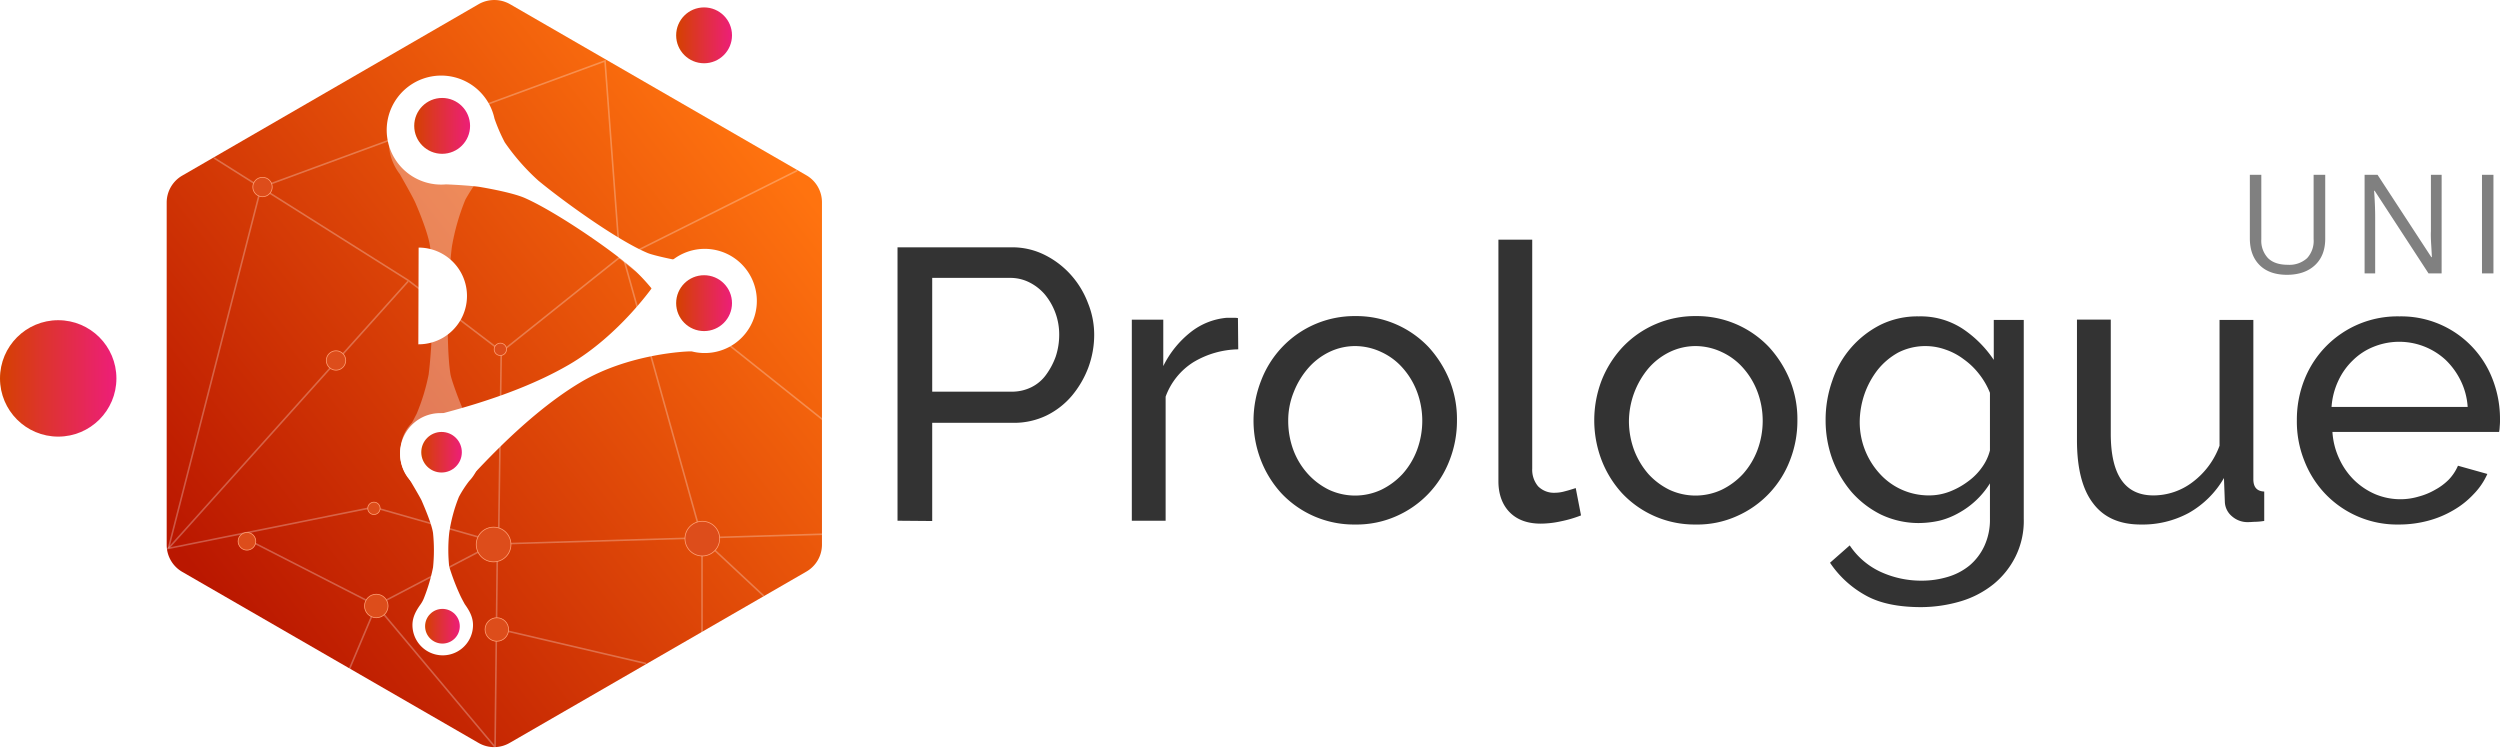 <svg xmlns="http://www.w3.org/2000/svg" xmlns:xlink="http://www.w3.org/1999/xlink" viewBox="0 0 850.4 254.87">
  <defs>
    <style>
      .cls-1 {
        fill: url(#Безымянный_градиент);
      }

      .cls-2 {
        fill: none;
        stroke: #fff;
        stroke-width: 0.55px;
        opacity: 0.27;
      }

      .cls-2, .cls-5 {
        isolation: isolate;
      }

      .cls-3 {
        fill: #dd4d1b;
        stroke: #ffa278;
        stroke-width: 0.25px;
      }

      .cls-4, .cls-5 {
        fill: #fff;
      }

      .cls-5 {
        opacity: 0.33;
      }

      .cls-6 {
        fill: url(#Безымянный_градиент_7);
      }

      .cls-7 {
        fill: url(#Безымянный_градиент_7-2);
      }

      .cls-8 {
        fill: url(#Безымянный_градиент_7-3);
      }

      .cls-9 {
        fill: url(#Безымянный_градиент_7-4);
      }

      .cls-10 {
        fill: url(#Безымянный_градиент_7-5);
      }

      .cls-11 {
        fill: url(#Безымянный_градиент_7-6);
      }

      .cls-12 {
        fill: #333;
      }

      .cls-13 {
        fill: gray;
      }
    </style>
    <linearGradient id="Безымянный_градиент" data-name="Безымянный градиент" x1="-531.49" y1="665.56" x2="-530.72" y2="666.25" gradientTransform="matrix(222.9, 0, 0, -254.14, 118551.3, 169359.36)" gradientUnits="userSpaceOnUse">
      <stop offset="0" stop-color="#ba1700"/>
      <stop offset="1" stop-color="#ff730f"/>
    </linearGradient>
    <linearGradient id="Безымянный_градиент_7" data-name="Безымянный градиент 7" x1="-505.89" y1="645.89" x2="-504.89" y2="645.89" gradientTransform="matrix(19, 0, 0, -19, 9842, 12375.1)" gradientUnits="userSpaceOnUse">
      <stop offset="0" stop-color="#d44100"/>
      <stop offset="1" stop-color="#ed1e79"/>
    </linearGradient>
    <linearGradient id="Безымянный_градиент_7-2" x1="-505.89" y1="645.89" x2="-504.89" y2="645.89" gradientTransform="matrix(19, 0, 0, -19, 9842, 12284)" xlink:href="#Безымянный_градиент_7"/>
    <linearGradient id="Безымянный_градиент_7-3" x1="-520.52" y1="657.15" x2="-519.52" y2="657.15" gradientTransform="matrix(39.6, 0, 0, -39.6, 20612.4, 26151.71)" xlink:href="#Безымянный_градиент_7"/>
    <linearGradient id="Безымянный_градиент_7-4" x1="-505.9" y1="645.89" x2="-504.89" y2="645.89" gradientTransform="matrix(19, 0, 0, -19, 9752.9, 12314.8)" xlink:href="#Безымянный_градиент_7"/>
    <linearGradient id="Безымянный_градиент_7-5" x1="-488.75" y1="632.69" x2="-487.75" y2="632.69" gradientTransform="matrix(11.8, 0, 0, -11.8, 5911.8, 7678.82)" xlink:href="#Безымянный_градиент_7"/>
    <linearGradient id="Безымянный_градиент_7-6" x1="-495.3" y1="637.74" x2="-494.3" y2="637.74" gradientTransform="matrix(13.8, 0, 0, -13.8, 6978.5, 8954.67)" xlink:href="#Безымянный_градиент_7"/>
  </defs>
  <title>P_uni</title>
  <g id="Слой_2" data-name="Слой 2">
    <g id="Слой_1-2" data-name="Слой 1">
      <path id="Path" class="cls-1" d="M162.8,252.72,62,194.53a10.58,10.58,0,0,1-5.3-9.2V68.93a10.58,10.58,0,0,1,5.3-9.2L162.8,1.43a10.76,10.76,0,0,1,10.7,0l100.8,58.2a10.58,10.58,0,0,1,5.3,9.2v116.4a10.58,10.58,0,0,1-5.3,9.2l-100.8,58.2A10.52,10.52,0,0,1,162.8,252.72Z"/>
      <path id="Path-2" data-name="Path" class="cls-2" d="M168.5,213.72l51.3,12"/>
      <polyline id="Path-3" data-name="Path" class="cls-2" points="57.3 186.53 88.8 63.73 205.8 20.73 210.8 87.72 279.8 142.72"/>
      <polyline id="Path-4" data-name="Path" class="cls-2" points="170.8 119.72 138.8 95.33 72.8 53.73"/>
      <polyline id="Path-5" data-name="Path" class="cls-2" points="279.8 181.72 169.2 185.03 168.4 254.13 128 205.93"/>
      <path id="Path-6" data-name="Path" class="cls-2" d="M238.8,215.22v-32.1"/>
      <polyline id="Path-7" data-name="Path" class="cls-2" points="138.8 95.72 57.3 186.53 127.1 172.53 169.6 184.63 170.5 119.72 211.8 86.72 211.8 86.72 211.8 86.72 238.8 183.13 259.8 202.72"/>
      <circle id="Oval" class="cls-3" cx="114.3" cy="122.62" r="3.3"/>
      <circle id="Oval-2" data-name="Oval" class="cls-3" cx="89.3" cy="63.62" r="3.3"/>
      <circle id="Oval-3" data-name="Oval" class="cls-3" cx="238.9" cy="183.22" r="5.9"/>
      <polyline id="Path-8" data-name="Path" class="cls-2" points="84 183.43 128 205.93 118.8 227.72"/>
      <path id="Path-9" data-name="Path" class="cls-2" d="M128,205.92l40.5-21.2"/>
      <path id="Path-10" data-name="Path" class="cls-4" d="M142.4,84.22l-.1,32.9h.1a16.45,16.45,0,0,0,0-32.9Z"/>
      <path id="Path-11" data-name="Path" class="cls-4" d="M156.4,202.22a77.41,77.41,0,0,1-3.6-9.5,54.3,54.3,0,0,1,0-11.4,53.31,53.31,0,0,1,3.3-12.3,38.35,38.35,0,0,1,3.5-5.4,13.65,13.65,0,1,0-20.5-.9c1.1,1.9,3.5,5.9,4.3,7.5,1.2,2.8,3.5,8.2,3.9,11.1a57.19,57.19,0,0,1,0,11.7,59.73,59.73,0,0,1-3,10.2,10.08,10.08,0,0,1-1.2,2.3c-1.5,2.1-2.8,4.3-2.8,7.1a10.3,10.3,0,0,0,20.6,0c0-2.8-1.3-5-2.8-7.1C157.5,204.42,156.9,203.33,156.4,202.22Z"/>
      <path id="Path-12" data-name="Path" class="cls-4" d="M233.6,89.12c-3.2-.5-11.4-2.2-13.4-3.1-10.2-4.3-28.5-17.5-37.1-24.6a74.33,74.33,0,0,1-11.4-13,58.21,58.21,0,0,1-3.5-8.1,18.54,18.54,0,1,0-16.5,22.4c3,.1,9.4.5,11.7.9,4.1.7,11.9,2.2,15.5,3.9,10.2,4.6,29,17.3,37.4,24.8a70.19,70.19,0,0,1,9.3,11.1c.4.7,1.1,1.8,1.7,3a14,14,0,1,0,11.3-17C236.7,89.43,234.7,89.22,233.6,89.12Z"/>
      <path id="Path-13" data-name="Path" class="cls-5" d="M157.7,139.72c-1.3-2.8-4.2-10.5-4.5-12.6-1.6-10.7-.8-32.4.5-43.1a75.83,75.83,0,0,1,4.6-16.1,66.24,66.24,0,0,1,4.6-7.1,17.89,17.89,0,1,0-26.9-1.6c1.4,2.5,4.5,7.9,5.4,10,1.6,3.7,4.4,10.8,4.9,14.7,1.5,10.8.9,32.7-.5,43.5a69.2,69.2,0,0,1-4.1,13.4c-.4.7-.9,1.8-1.6,3a13.51,13.51,0,1,0,19.6.3C159,142.42,158.1,140.72,157.7,139.72Z"/>
      <path id="Path-14" data-name="Path" class="cls-4" d="M235.3,119.53a17.72,17.72,0,1,0-12-23.8c-.6,1.1-12.6,18.4-29.9,28.4-21,12.2-48.2,17.5-49.9,18.4A13.4,13.4,0,1,0,156.4,166a.35.35,0,0,0,.2-.1c1.7-1,19.9-23.3,40.8-35.8C213.9,120.22,234.1,119.43,235.3,119.53Z"/>
      <circle id="Oval-4" data-name="Oval" class="cls-6" cx="239.5" cy="103.12" r="9.5"/>
      <circle id="Oval-5" data-name="Oval" class="cls-7" cx="239.5" cy="12.02" r="9.5"/>
      <circle id="Oval-6" data-name="Oval" class="cls-8" cx="19.8" cy="128.72" r="19.8"/>
      <circle id="Oval-7" data-name="Oval" class="cls-9" cx="150.4" cy="42.82" r="9.5"/>
      <circle id="Oval-8" data-name="Oval" class="cls-10" cx="150.5" cy="213.02" r="5.9"/>
      <circle id="Oval-9" data-name="Oval" class="cls-11" cx="150.2" cy="153.83" r="6.9"/>
      <circle id="Oval-10" data-name="Oval" class="cls-3" cx="167.9" cy="185.22" r="5.9"/>
      <circle id="Oval-11" data-name="Oval" class="cls-3" cx="170.2" cy="118.83" r="2.1"/>
      <circle id="Oval-12" data-name="Oval" class="cls-3" cx="169" cy="214.13" r="4"/>
      <circle id="Oval-13" data-name="Oval" class="cls-3" cx="128" cy="206.13" r="4"/>
      <circle id="Oval-14" data-name="Oval" class="cls-3" cx="127.2" cy="172.92" r="2.1"/>
      <circle id="Oval-15" data-name="Oval" class="cls-3" cx="84" cy="184.13" r="3"/>
      <path id="Path-15" data-name="Path" class="cls-2" d="M213.8,86.72,271.2,58"/>
      <path id="Shape" class="cls-12" d="M305.3,177.13v-93h38.8a24.65,24.65,0,0,1,11.3,2.6,29.7,29.7,0,0,1,8.9,6.8,30.45,30.45,0,0,1,5.8,9.6,28.46,28.46,0,0,1,2.1,10.8,32.07,32.07,0,0,1-2,11.1,33.11,33.11,0,0,1-5.6,9.6,26.7,26.7,0,0,1-8.6,6.7,25.46,25.46,0,0,1-11.2,2.5H317.1v33.4Zm11.8-43.9h27.1a14.85,14.85,0,0,0,6.6-1.5,13.57,13.57,0,0,0,5-4.2,24.65,24.65,0,0,0,3.3-6.2,23.56,23.56,0,0,0,1.2-7.5,21.3,21.3,0,0,0-5-13.8,16.82,16.82,0,0,0-5.4-4.1,14.35,14.35,0,0,0-6.5-1.4H317.1Z"/>
      <path id="Path-16" data-name="Path" class="cls-12" d="M421.2,118.83a30.53,30.53,0,0,0-15.3,4.4,23.19,23.19,0,0,0-9.4,11.7v42.2H385v-68.4h10.7v15.8A33.52,33.52,0,0,1,405,113a23,23,0,0,1,12.3-4.9h2.2a8.6,8.6,0,0,1,1.6.1Z"/>
      <path id="Shape-2" data-name="Shape" class="cls-12" d="M460.9,178.42a33.86,33.86,0,0,1-25-10.6,35.7,35.7,0,0,1-7-11.3,37.28,37.28,0,0,1,.1-27.1,34.27,34.27,0,0,1,7.1-11.3,33.89,33.89,0,0,1,24.9-10.6,33.86,33.86,0,0,1,25,10.6,37.88,37.88,0,0,1,7.1,11.3,35.27,35.27,0,0,1,2.5,13.6,36.72,36.72,0,0,1-2.5,13.5,33.92,33.92,0,0,1-18,19A33.46,33.46,0,0,1,460.9,178.42Zm-22.7-35.2a28.52,28.52,0,0,0,1.8,10,25.38,25.38,0,0,0,4.9,8,23.9,23.9,0,0,0,7.2,5.4,21.06,21.06,0,0,0,17.7,0,24.33,24.33,0,0,0,7.3-5.4,25.83,25.83,0,0,0,4.9-8.1,28.52,28.52,0,0,0,1.8-10,28,28,0,0,0-1.8-9.9,25.83,25.83,0,0,0-4.9-8.1,21.72,21.72,0,0,0-7.3-5.4,20.94,20.94,0,0,0-8.8-2,20.27,20.27,0,0,0-8.8,2,22.66,22.66,0,0,0-7.2,5.5,27.85,27.85,0,0,0-4.9,8.1A25.66,25.66,0,0,0,438.2,143.22Z"/>
      <path id="Path-17" data-name="Path" class="cls-12" d="M509.7,81.52h11.5v77.9a8.73,8.73,0,0,0,2,6,7.6,7.6,0,0,0,5.7,2.2,12.7,12.7,0,0,0,3.4-.5c1.2-.3,2.5-.7,3.7-1.1l1.8,9.3a40.73,40.73,0,0,1-6.8,2,32.47,32.47,0,0,1-6.9.8c-4.5,0-8-1.3-10.5-3.8s-3.9-6.1-3.9-10.6Z"/>
      <path id="Shape-3" data-name="Shape" class="cls-12" d="M576.8,178.42a33.86,33.86,0,0,1-25-10.6,35.71,35.71,0,0,1-7-11.3,38,38,0,0,1,0-27.1,36,36,0,0,1,7.1-11.3,33.89,33.89,0,0,1,24.9-10.6,33.86,33.86,0,0,1,25,10.6,37.88,37.88,0,0,1,7.1,11.3,35.28,35.28,0,0,1,2.5,13.6,36.72,36.72,0,0,1-2.5,13.5,33.92,33.92,0,0,1-18,19A32.72,32.72,0,0,1,576.8,178.42Zm-22.7-35.2a28.52,28.52,0,0,0,1.8,10,27.05,27.05,0,0,0,4.8,8,23.9,23.9,0,0,0,7.2,5.4,21.06,21.06,0,0,0,17.7,0,24.33,24.33,0,0,0,7.3-5.4,25.83,25.83,0,0,0,4.9-8.1,28.52,28.52,0,0,0,1.8-10,28,28,0,0,0-1.8-9.9,25.83,25.83,0,0,0-4.9-8.1,21.72,21.72,0,0,0-7.3-5.4,20.94,20.94,0,0,0-8.8-2,20.27,20.27,0,0,0-8.8,2,22.66,22.66,0,0,0-7.2,5.5,28.37,28.37,0,0,0-6.7,18Z"/>
      <path id="Shape-4" data-name="Shape" class="cls-12" d="M652.6,177.92a29.94,29.94,0,0,1-12.8-2.9,32.68,32.68,0,0,1-10-7.7,37.66,37.66,0,0,1-6.5-11.1,38.84,38.84,0,0,1-2.3-13.1,39.83,39.83,0,0,1,2.3-13.7,32.89,32.89,0,0,1,16.5-19,28.57,28.57,0,0,1,12.9-2.8,26.1,26.1,0,0,1,14.9,4.2,38.2,38.2,0,0,1,10.6,10.6v-13.6h10.2v67.6a27.32,27.32,0,0,1-2.8,12.9,28.38,28.38,0,0,1-7.5,9.4,32.75,32.75,0,0,1-11.1,5.8,48,48,0,0,1-13.5,2c-7.8,0-14.1-1.3-18.9-4a34.83,34.83,0,0,1-12.1-11.1l6.7-5.9a25.49,25.49,0,0,0,10.5,9,33.1,33.1,0,0,0,13.9,3,30.62,30.62,0,0,0,9-1.3,21.08,21.08,0,0,0,7.4-3.9,19.26,19.26,0,0,0,5-6.6,21.25,21.25,0,0,0,1.9-9.3v-12a28.77,28.77,0,0,1-10.5,10,26.14,26.14,0,0,1-6.7,2.7A33.59,33.59,0,0,1,652.6,177.92Zm3.5-9.4a19.39,19.39,0,0,0,7.1-1.3,26,26,0,0,0,6.3-3.5,20.29,20.29,0,0,0,4.8-4.9,16.83,16.83,0,0,0,2.6-5.6v-19.6a25.45,25.45,0,0,0-3.7-6.4,24.67,24.67,0,0,0-5.2-5,21.81,21.81,0,0,0-6.2-3.3,20.37,20.37,0,0,0-16.1,1,23.43,23.43,0,0,0-7,5.9,29.05,29.05,0,0,0-4.5,8.3,29.92,29.92,0,0,0-1.6,9.4,26,26,0,0,0,6.8,17.6,22.47,22.47,0,0,0,16.7,7.4Z"/>
      <path id="Path-18" data-name="Path" class="cls-12" d="M728.2,178.42q-10.8,0-16.2-7.2c-3.7-4.8-5.5-12-5.5-21.5v-41H718v38.8c0,14,4.8,21,14.5,21a22,22,0,0,0,13.3-4.5,27.05,27.05,0,0,0,9.2-12.4v-42.8h11.5V163c0,2.7,1.2,4.1,3.7,4.2v10a22.41,22.41,0,0,1-3.1.3c-.7,0-1.4.1-2.2.1a8,8,0,0,1-5.7-2,6.66,6.66,0,0,1-2.4-5l-.3-8a31.88,31.88,0,0,1-12,11.9A33,33,0,0,1,728.2,178.42Z"/>
      <path id="Shape-5" data-name="Shape" class="cls-12" d="M816,178.42a33.76,33.76,0,0,1-25.1-10.5,34.27,34.27,0,0,1-7.1-11.3,35.77,35.77,0,0,1-2.5-13.7,36.87,36.87,0,0,1,2.5-13.6,34,34,0,0,1,32.4-21.7,33.26,33.26,0,0,1,31.8,21.7,37.16,37.16,0,0,1,2.4,13.2,20.92,20.92,0,0,1-.1,2.6,11,11,0,0,1-.2,1.8H793.4a25.09,25.09,0,0,0,2.4,9.3,24.2,24.2,0,0,0,5.1,7.2,23.74,23.74,0,0,0,7.1,4.7,22.23,22.23,0,0,0,8.5,1.7,21.63,21.63,0,0,0,6.2-.9,22.79,22.79,0,0,0,5.6-2.3,19.84,19.84,0,0,0,4.7-3.5,16,16,0,0,0,3.1-4.7l10,2.8a23.44,23.44,0,0,1-4.7,6.9,29.42,29.42,0,0,1-6.8,5.4,34.09,34.09,0,0,1-8.6,3.6A38.14,38.14,0,0,1,816,178.42Zm23.4-40a23.61,23.61,0,0,0-2.4-9,25.19,25.19,0,0,0-5.1-7,23.27,23.27,0,0,0-24.4-4.5,21.21,21.21,0,0,0-7.1,4.6,23,23,0,0,0-5,7,24.92,24.92,0,0,0-2.3,8.9Z"/>
      <path id="path-8-2" data-name="path-8" class="cls-13" d="M790.95,59.47V81.18q0,5.74-3.47,9T778,93.48q-6.06,0-9.37-3.3t-3.32-9.09V59.47h3.9V81.37a8.62,8.62,0,0,0,2.29,6.45q2.29,2.25,6.75,2.25a8.93,8.93,0,0,0,6.54-2.26A8.7,8.7,0,0,0,787,81.32V59.47ZM830.54,93h-4.45L807.75,64.87h-.18q.37,5,.37,9.09V93h-3.6V59.47h4.41l18.29,28h.18q0-.62-.21-4t-.11-4.81V59.47h3.65Zm13.73,0V59.47h3.9V93Z"/>
    </g>
  </g>
</svg>
